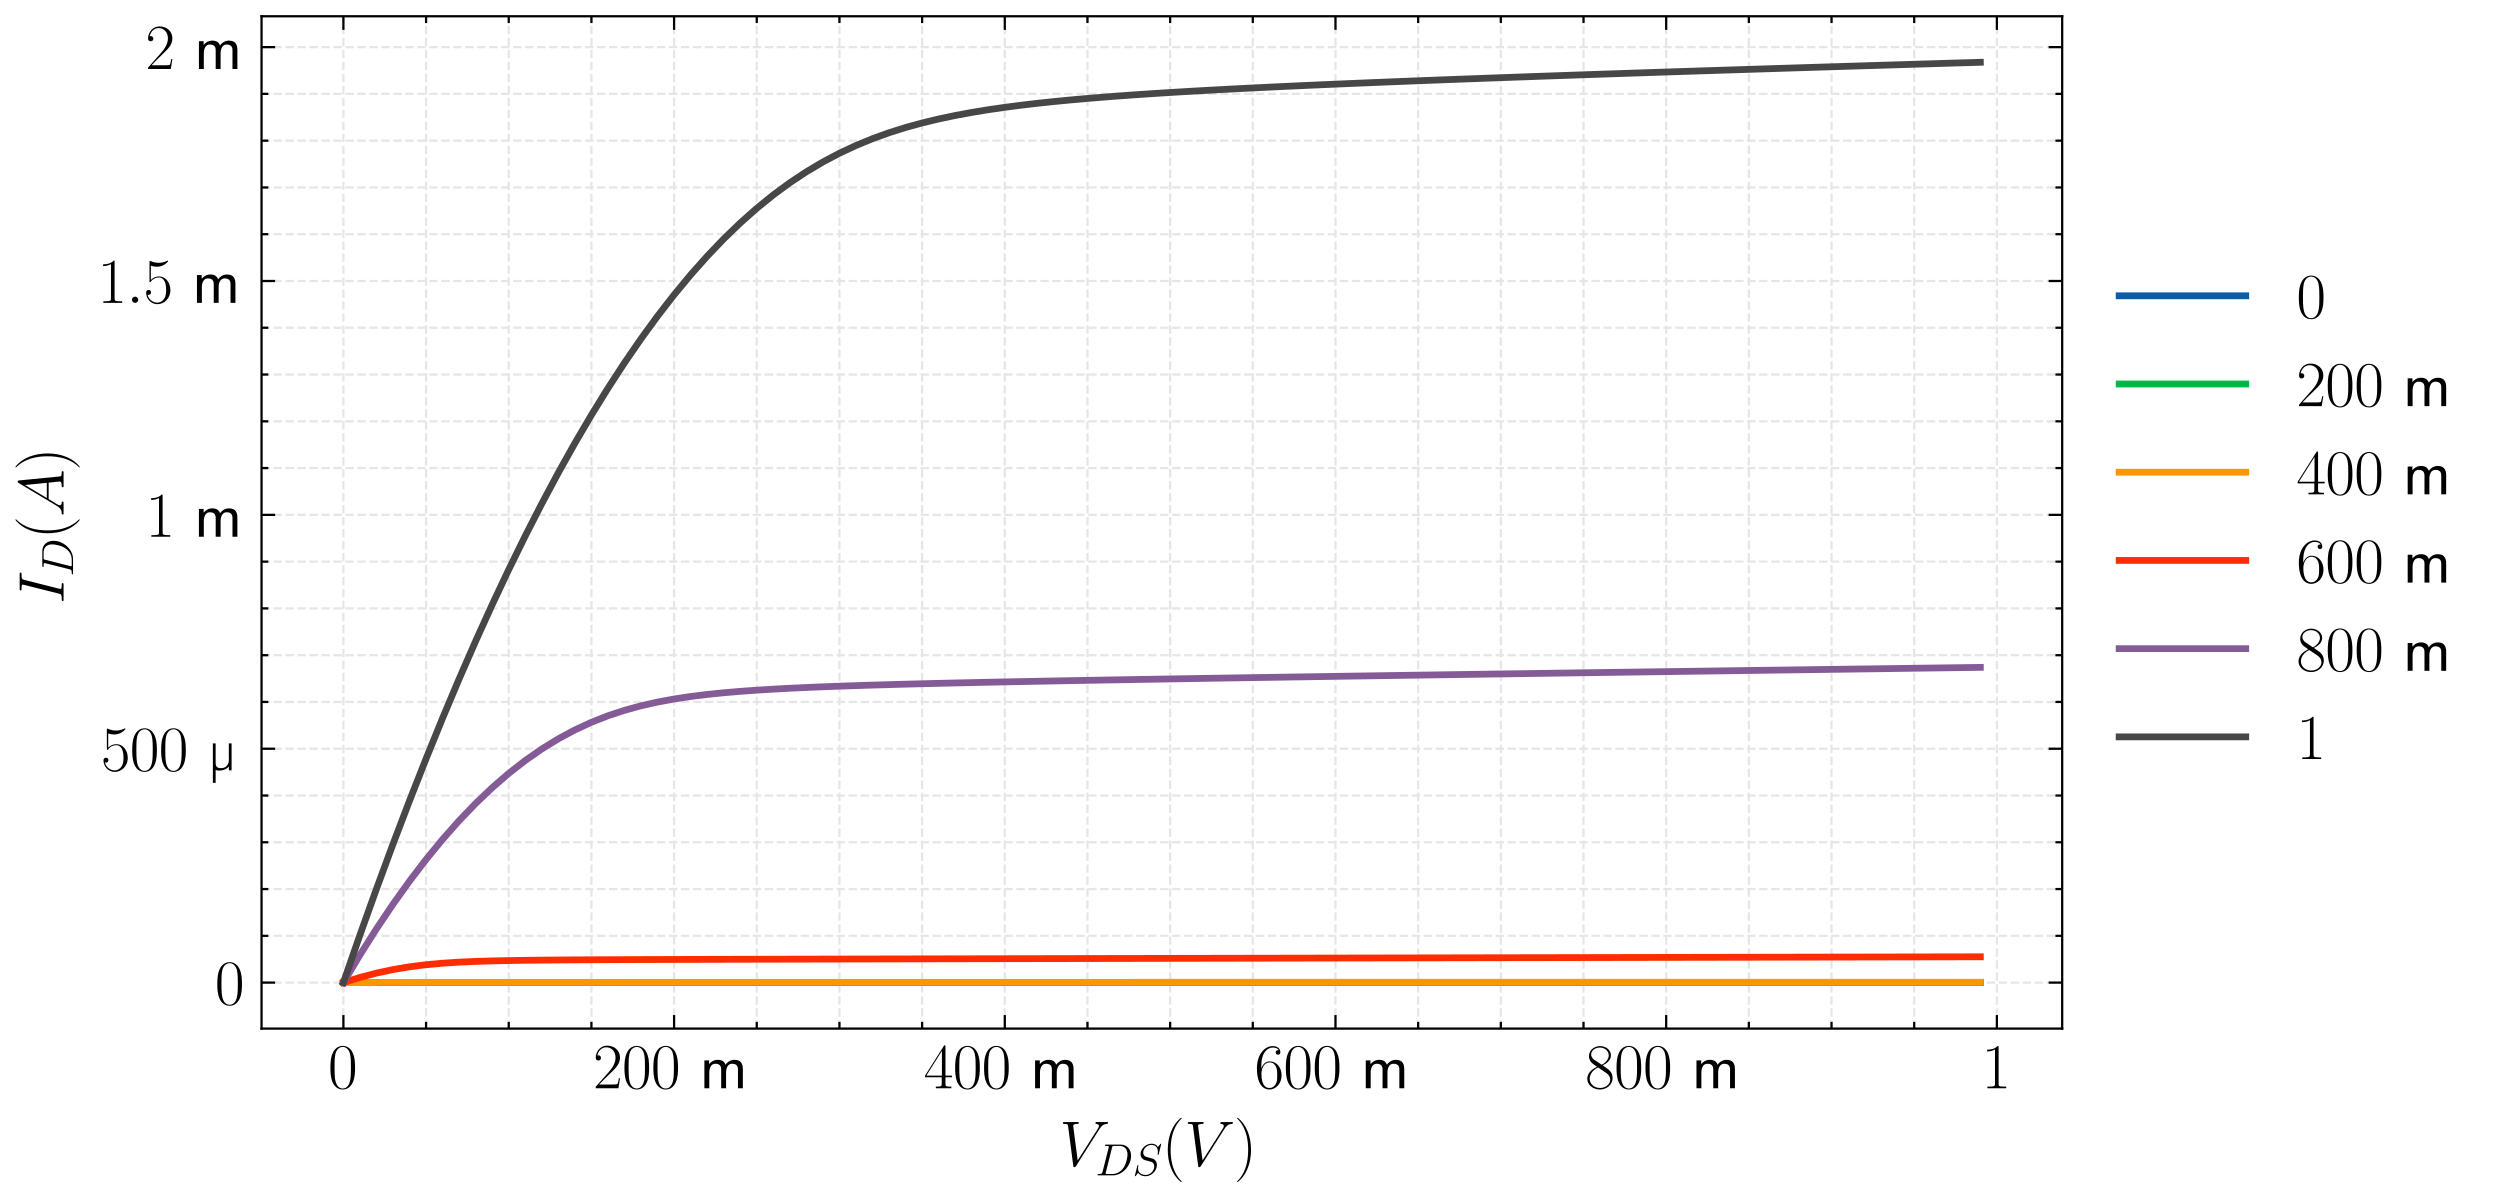 <?xml version="1.0" encoding="utf-8" standalone="no"?>
<!DOCTYPE svg PUBLIC "-//W3C//DTD SVG 1.1//EN"
  "http://www.w3.org/Graphics/SVG/1.1/DTD/svg11.dtd">
<svg xmlns:xlink="http://www.w3.org/1999/xlink" width="552.96pt" height="264.96pt" viewBox="0 0 552.96 264.96" xmlns="http://www.w3.org/2000/svg" version="1.1">
 <defs>
  <style type="text/css">*{stroke-linejoin: round; stroke-linecap: butt}</style>
 </defs>
 <g id="figure_1">
  <g id="patch_1">
   <path d="M 0 264.96 
L 552.96 264.96 
L 552.96 0 
L 0 0 
L 0 264.96 
z
" style="fill: none"/>
  </g>
  <g id="axes_1">
   <g id="patch_2">
    <path d="M 57.85 227.514 
L 456.123 227.514 
L 456.123 3.6 
L 57.85 3.6 
L 57.85 227.514 
z
" style="fill: none"/>
   </g>
   <g id="matplotlib.axis_1">
    <g id="xtick_1">
     <g id="line2d_1">
      <path d="M 75.954 227.514 
L 75.954 3.6 
" clip-path="url(#p0f5ba9a753)" style="fill: none; stroke-dasharray: 1.85,0.8; stroke-dashoffset: 0; stroke: #e6e6e6; stroke-width: 0.5"/>
     </g>
     <g id="line2d_2">
      <defs>
       <path id="m8b598029b9" d="M 0 0 
L 0 -3 
" style="stroke: #000000; stroke-width: 0.5"/>
      </defs>
      <g>
       <use xlink:href="#m8b598029b9" x="75.954" y="227.514" style="stroke: #000000; stroke-width: 0.5"/>
      </g>
     </g>
     <g id="line2d_3">
      <defs>
       <path id="m0d87e6d3b1" d="M 0 0 
L 0 3 
" style="stroke: #000000; stroke-width: 0.5"/>
      </defs>
      <g>
       <use xlink:href="#m0d87e6d3b1" x="75.954" y="3.6" style="stroke: #000000; stroke-width: 0.5"/>
      </g>
     </g>
     <g id="text_1">
      <!-- $0$ -->
      <g transform="translate(72.539 240.7) scale(0.14 -0.14)">
       <defs>
        <path id="CMR17-30" d="M 2688 2025 
C 2688 2416 2682 3080 2413 3591 
C 2176 4039 1798 4198 1466 4198 
C 1158 4198 768 4058 525 3597 
C 269 3118 243 2524 243 2025 
C 243 1661 250 1106 448 619 
C 723 -39 1216 -128 1466 -128 
C 1760 -128 2208 -7 2470 600 
C 2662 1042 2688 1559 2688 2025 
z
M 1466 -26 
C 1056 -26 813 325 723 812 
C 653 1188 653 1738 653 2096 
C 653 2588 653 2997 736 3387 
C 858 3929 1216 4096 1466 4096 
C 1728 4096 2067 3923 2189 3400 
C 2272 3036 2278 2607 2278 2096 
C 2278 1680 2278 1169 2202 792 
C 2067 95 1690 -26 1466 -26 
z
" transform="scale(0.016)"/>
       </defs>
       <use xlink:href="#CMR17-30" transform="scale(0.996)"/>
      </g>
     </g>
    </g>
    <g id="xtick_2">
     <g id="line2d_4">
      <path d="M 149.098 227.514 
L 149.098 3.6 
" clip-path="url(#p0f5ba9a753)" style="fill: none; stroke-dasharray: 1.85,0.8; stroke-dashoffset: 0; stroke: #e6e6e6; stroke-width: 0.5"/>
     </g>
     <g id="line2d_5">
      <g>
       <use xlink:href="#m8b598029b9" x="149.098" y="227.514" style="stroke: #000000; stroke-width: 0.5"/>
      </g>
     </g>
     <g id="line2d_6">
      <g>
       <use xlink:href="#m0d87e6d3b1" x="149.098" y="3.6" style="stroke: #000000; stroke-width: 0.5"/>
      </g>
     </g>
     <g id="text_2">
      <!-- $200$ m -->
      <g transform="translate(131.179 240.7) scale(0.14 -0.14)">
       <defs>
        <path id="CMR17-32" d="M 2669 989 
L 2554 989 
C 2490 536 2438 459 2413 420 
C 2381 369 1920 369 1830 369 
L 602 369 
C 832 619 1280 1072 1824 1597 
C 2214 1967 2669 2402 2669 3035 
C 2669 3790 2067 4224 1395 4224 
C 691 4224 262 3604 262 3030 
C 262 2780 448 2748 525 2748 
C 589 2748 781 2787 781 3010 
C 781 3207 614 3264 525 3264 
C 486 3264 448 3258 422 3245 
C 544 3790 915 4058 1306 4058 
C 1862 4058 2227 3617 2227 3035 
C 2227 2479 1901 2000 1536 1584 
L 262 146 
L 262 0 
L 2515 0 
L 2669 989 
z
" transform="scale(0.016)"/>
        <path id="CMSS17-6d" d="M 4288 1877 
C 4288 2308 4179 2816 3462 2816 
C 2982 2816 2694 2516 2566 2331 
C 2451 2670 2182 2816 1798 2816 
C 1363 2816 1088 2568 941 2389 
L 941 2758 
L 474 2758 
L 474 0 
L 960 0 
L 960 1559 
C 960 1939 1101 2428 1555 2428 
C 2138 2428 2138 2016 2138 1829 
L 2138 0 
L 2624 0 
L 2624 1559 
C 2624 1939 2765 2428 3219 2428 
C 3802 2428 3802 2016 3802 1829 
L 3802 0 
L 4288 0 
L 4288 1877 
z
" transform="scale(0.016)"/>
       </defs>
       <use xlink:href="#CMR17-32" transform="scale(0.996)"/>
       <use xlink:href="#CMR17-30" transform="translate(45.69 0) scale(0.996)"/>
       <use xlink:href="#CMR17-30" transform="translate(91.381 0) scale(0.996)"/>
       <use xlink:href="#CMSS17-6d" transform="translate(168.301 0) scale(0.996)"/>
      </g>
     </g>
    </g>
    <g id="xtick_3">
     <g id="line2d_7">
      <path d="M 222.243 227.514 
L 222.243 3.6 
" clip-path="url(#p0f5ba9a753)" style="fill: none; stroke-dasharray: 1.85,0.8; stroke-dashoffset: 0; stroke: #e6e6e6; stroke-width: 0.5"/>
     </g>
     <g id="line2d_8">
      <g>
       <use xlink:href="#m8b598029b9" x="222.243" y="227.514" style="stroke: #000000; stroke-width: 0.5"/>
      </g>
     </g>
     <g id="line2d_9">
      <g>
       <use xlink:href="#m0d87e6d3b1" x="222.243" y="3.6" style="stroke: #000000; stroke-width: 0.5"/>
      </g>
     </g>
     <g id="text_3">
      <!-- $400$ m -->
      <g transform="translate(204.324 240.7) scale(0.14 -0.14)">
       <defs>
        <path id="CMR17-34" d="M 2150 4122 
C 2150 4256 2144 4256 2029 4256 
L 128 1254 
L 128 1088 
L 1779 1088 
L 1779 457 
C 1779 224 1766 160 1318 160 
L 1197 160 
L 1197 0 
C 1402 0 1747 0 1965 0 
C 2182 0 2528 0 2733 0 
L 2733 160 
L 2611 160 
C 2163 160 2150 224 2150 457 
L 2150 1088 
L 2803 1088 
L 2803 1254 
L 2150 1254 
L 2150 4122 
z
M 1798 3703 
L 1798 1254 
L 256 1254 
L 1798 3703 
z
" transform="scale(0.016)"/>
       </defs>
       <use xlink:href="#CMR17-34" transform="scale(0.996)"/>
       <use xlink:href="#CMR17-30" transform="translate(45.69 0) scale(0.996)"/>
       <use xlink:href="#CMR17-30" transform="translate(91.381 0) scale(0.996)"/>
       <use xlink:href="#CMSS17-6d" transform="translate(168.301 0) scale(0.996)"/>
      </g>
     </g>
    </g>
    <g id="xtick_4">
     <g id="line2d_10">
      <path d="M 295.387 227.514 
L 295.387 3.6 
" clip-path="url(#p0f5ba9a753)" style="fill: none; stroke-dasharray: 1.85,0.8; stroke-dashoffset: 0; stroke: #e6e6e6; stroke-width: 0.5"/>
     </g>
     <g id="line2d_11">
      <g>
       <use xlink:href="#m8b598029b9" x="295.387" y="227.514" style="stroke: #000000; stroke-width: 0.5"/>
      </g>
     </g>
     <g id="line2d_12">
      <g>
       <use xlink:href="#m0d87e6d3b1" x="295.387" y="3.6" style="stroke: #000000; stroke-width: 0.5"/>
      </g>
     </g>
     <g id="text_4">
      <!-- $600$ m -->
      <g transform="translate(277.469 240.7) scale(0.14 -0.14)">
       <defs>
        <path id="CMR17-36" d="M 678 2176 
C 678 3690 1395 4032 1811 4032 
C 1946 4032 2272 4009 2400 3776 
C 2298 3776 2106 3776 2106 3553 
C 2106 3381 2246 3323 2336 3323 
C 2394 3323 2566 3348 2566 3560 
C 2566 3954 2246 4179 1805 4179 
C 1043 4179 243 3390 243 1984 
C 243 253 966 -128 1478 -128 
C 2099 -128 2688 427 2688 1283 
C 2688 2081 2170 2662 1517 2662 
C 1126 2662 838 2407 678 1960 
L 678 2176 
z
M 1478 25 
C 691 25 691 1200 691 1436 
C 691 1896 909 2560 1504 2560 
C 1613 2560 1926 2560 2138 2120 
C 2253 1870 2253 1609 2253 1289 
C 2253 944 2253 690 2118 434 
C 1978 171 1773 25 1478 25 
z
" transform="scale(0.016)"/>
       </defs>
       <use xlink:href="#CMR17-36" transform="scale(0.996)"/>
       <use xlink:href="#CMR17-30" transform="translate(45.69 0) scale(0.996)"/>
       <use xlink:href="#CMR17-30" transform="translate(91.381 0) scale(0.996)"/>
       <use xlink:href="#CMSS17-6d" transform="translate(168.301 0) scale(0.996)"/>
      </g>
     </g>
    </g>
    <g id="xtick_5">
     <g id="line2d_13">
      <path d="M 368.532 227.514 
L 368.532 3.6 
" clip-path="url(#p0f5ba9a753)" style="fill: none; stroke-dasharray: 1.85,0.8; stroke-dashoffset: 0; stroke: #e6e6e6; stroke-width: 0.5"/>
     </g>
     <g id="line2d_14">
      <g>
       <use xlink:href="#m8b598029b9" x="368.532" y="227.514" style="stroke: #000000; stroke-width: 0.5"/>
      </g>
     </g>
     <g id="line2d_15">
      <g>
       <use xlink:href="#m0d87e6d3b1" x="368.532" y="3.6" style="stroke: #000000; stroke-width: 0.5"/>
      </g>
     </g>
     <g id="text_5">
      <!-- $800$ m -->
      <g transform="translate(350.613 240.7) scale(0.14 -0.14)">
       <defs>
        <path id="CMR17-38" d="M 1741 2264 
C 2144 2467 2554 2773 2554 3263 
C 2554 3841 1990 4179 1472 4179 
C 890 4179 378 3759 378 3180 
C 378 3021 416 2747 666 2505 
C 730 2442 998 2251 1171 2130 
C 883 1983 211 1634 211 934 
C 211 279 838 -128 1459 -128 
C 2144 -128 2720 362 2720 1010 
C 2720 1590 2330 1857 2074 2029 
L 1741 2264 
z
M 902 2822 
C 851 2854 595 3051 595 3351 
C 595 3739 998 4032 1459 4032 
C 1965 4032 2336 3676 2336 3262 
C 2336 2669 1670 2331 1638 2331 
C 1632 2331 1626 2331 1574 2370 
L 902 2822 
z
M 2080 1519 
C 2176 1449 2483 1240 2483 851 
C 2483 381 2010 25 1472 25 
C 890 25 448 438 448 940 
C 448 1443 838 1862 1280 2060 
L 2080 1519 
z
" transform="scale(0.016)"/>
       </defs>
       <use xlink:href="#CMR17-38" transform="scale(0.996)"/>
       <use xlink:href="#CMR17-30" transform="translate(45.69 0) scale(0.996)"/>
       <use xlink:href="#CMR17-30" transform="translate(91.381 0) scale(0.996)"/>
       <use xlink:href="#CMSS17-6d" transform="translate(168.301 0) scale(0.996)"/>
      </g>
     </g>
    </g>
    <g id="xtick_6">
     <g id="line2d_16">
      <path d="M 441.677 227.514 
L 441.677 3.6 
" clip-path="url(#p0f5ba9a753)" style="fill: none; stroke-dasharray: 1.85,0.8; stroke-dashoffset: 0; stroke: #e6e6e6; stroke-width: 0.5"/>
     </g>
     <g id="line2d_17">
      <g>
       <use xlink:href="#m8b598029b9" x="441.677" y="227.514" style="stroke: #000000; stroke-width: 0.5"/>
      </g>
     </g>
     <g id="line2d_18">
      <g>
       <use xlink:href="#m0d87e6d3b1" x="441.677" y="3.6" style="stroke: #000000; stroke-width: 0.5"/>
      </g>
     </g>
     <g id="text_6">
      <!-- $1$ -->
      <g transform="translate(438.262 240.7) scale(0.14 -0.14)">
       <defs>
        <path id="CMR17-31" d="M 1702 4058 
C 1702 4192 1696 4192 1606 4192 
C 1357 3916 979 3827 621 3827 
C 602 3827 570 3827 563 3808 
C 557 3795 557 3782 557 3648 
C 755 3648 1088 3686 1344 3839 
L 1344 461 
C 1344 236 1331 160 781 160 
L 589 160 
L 589 0 
C 896 0 1216 0 1523 0 
C 1830 0 2150 0 2458 0 
L 2458 160 
L 2266 160 
C 1715 160 1702 230 1702 458 
L 1702 4058 
z
" transform="scale(0.016)"/>
       </defs>
       <use xlink:href="#CMR17-31" transform="scale(0.996)"/>
      </g>
     </g>
    </g>
    <g id="xtick_7">
     <g id="line2d_19">
      <path d="M 94.24 227.514 
L 94.24 3.6 
" clip-path="url(#p0f5ba9a753)" style="fill: none; stroke-dasharray: 1.85,0.8; stroke-dashoffset: 0; stroke: #e6e6e6; stroke-width: 0.5"/>
     </g>
     <g id="line2d_20">
      <defs>
       <path id="m044641db68" d="M 0 0 
L 0 -1.5 
" style="stroke: #000000; stroke-width: 0.5"/>
      </defs>
      <g>
       <use xlink:href="#m044641db68" x="94.24" y="227.514" style="stroke: #000000; stroke-width: 0.5"/>
      </g>
     </g>
     <g id="line2d_21">
      <defs>
       <path id="m6d1419fbc9" d="M 0 0 
L 0 1.5 
" style="stroke: #000000; stroke-width: 0.5"/>
      </defs>
      <g>
       <use xlink:href="#m6d1419fbc9" x="94.24" y="3.6" style="stroke: #000000; stroke-width: 0.5"/>
      </g>
     </g>
    </g>
    <g id="xtick_8">
     <g id="line2d_22">
      <path d="M 112.526 227.514 
L 112.526 3.6 
" clip-path="url(#p0f5ba9a753)" style="fill: none; stroke-dasharray: 1.85,0.8; stroke-dashoffset: 0; stroke: #e6e6e6; stroke-width: 0.5"/>
     </g>
     <g id="line2d_23">
      <g>
       <use xlink:href="#m044641db68" x="112.526" y="227.514" style="stroke: #000000; stroke-width: 0.5"/>
      </g>
     </g>
     <g id="line2d_24">
      <g>
       <use xlink:href="#m6d1419fbc9" x="112.526" y="3.6" style="stroke: #000000; stroke-width: 0.5"/>
      </g>
     </g>
    </g>
    <g id="xtick_9">
     <g id="line2d_25">
      <path d="M 130.812 227.514 
L 130.812 3.6 
" clip-path="url(#p0f5ba9a753)" style="fill: none; stroke-dasharray: 1.85,0.8; stroke-dashoffset: 0; stroke: #e6e6e6; stroke-width: 0.5"/>
     </g>
     <g id="line2d_26">
      <g>
       <use xlink:href="#m044641db68" x="130.812" y="227.514" style="stroke: #000000; stroke-width: 0.5"/>
      </g>
     </g>
     <g id="line2d_27">
      <g>
       <use xlink:href="#m6d1419fbc9" x="130.812" y="3.6" style="stroke: #000000; stroke-width: 0.5"/>
      </g>
     </g>
    </g>
    <g id="xtick_10">
     <g id="line2d_28">
      <path d="M 167.384 227.514 
L 167.384 3.6 
" clip-path="url(#p0f5ba9a753)" style="fill: none; stroke-dasharray: 1.85,0.8; stroke-dashoffset: 0; stroke: #e6e6e6; stroke-width: 0.5"/>
     </g>
     <g id="line2d_29">
      <g>
       <use xlink:href="#m044641db68" x="167.384" y="227.514" style="stroke: #000000; stroke-width: 0.5"/>
      </g>
     </g>
     <g id="line2d_30">
      <g>
       <use xlink:href="#m6d1419fbc9" x="167.384" y="3.6" style="stroke: #000000; stroke-width: 0.5"/>
      </g>
     </g>
    </g>
    <g id="xtick_11">
     <g id="line2d_31">
      <path d="M 185.67 227.514 
L 185.67 3.6 
" clip-path="url(#p0f5ba9a753)" style="fill: none; stroke-dasharray: 1.85,0.8; stroke-dashoffset: 0; stroke: #e6e6e6; stroke-width: 0.5"/>
     </g>
     <g id="line2d_32">
      <g>
       <use xlink:href="#m044641db68" x="185.67" y="227.514" style="stroke: #000000; stroke-width: 0.5"/>
      </g>
     </g>
     <g id="line2d_33">
      <g>
       <use xlink:href="#m6d1419fbc9" x="185.67" y="3.6" style="stroke: #000000; stroke-width: 0.5"/>
      </g>
     </g>
    </g>
    <g id="xtick_12">
     <g id="line2d_34">
      <path d="M 203.957 227.514 
L 203.957 3.6 
" clip-path="url(#p0f5ba9a753)" style="fill: none; stroke-dasharray: 1.85,0.8; stroke-dashoffset: 0; stroke: #e6e6e6; stroke-width: 0.5"/>
     </g>
     <g id="line2d_35">
      <g>
       <use xlink:href="#m044641db68" x="203.957" y="227.514" style="stroke: #000000; stroke-width: 0.5"/>
      </g>
     </g>
     <g id="line2d_36">
      <g>
       <use xlink:href="#m6d1419fbc9" x="203.957" y="3.6" style="stroke: #000000; stroke-width: 0.5"/>
      </g>
     </g>
    </g>
    <g id="xtick_13">
     <g id="line2d_37">
      <path d="M 240.529 227.514 
L 240.529 3.6 
" clip-path="url(#p0f5ba9a753)" style="fill: none; stroke-dasharray: 1.85,0.8; stroke-dashoffset: 0; stroke: #e6e6e6; stroke-width: 0.5"/>
     </g>
     <g id="line2d_38">
      <g>
       <use xlink:href="#m044641db68" x="240.529" y="227.514" style="stroke: #000000; stroke-width: 0.5"/>
      </g>
     </g>
     <g id="line2d_39">
      <g>
       <use xlink:href="#m6d1419fbc9" x="240.529" y="3.6" style="stroke: #000000; stroke-width: 0.5"/>
      </g>
     </g>
    </g>
    <g id="xtick_14">
     <g id="line2d_40">
      <path d="M 258.815 227.514 
L 258.815 3.6 
" clip-path="url(#p0f5ba9a753)" style="fill: none; stroke-dasharray: 1.85,0.8; stroke-dashoffset: 0; stroke: #e6e6e6; stroke-width: 0.5"/>
     </g>
     <g id="line2d_41">
      <g>
       <use xlink:href="#m044641db68" x="258.815" y="227.514" style="stroke: #000000; stroke-width: 0.5"/>
      </g>
     </g>
     <g id="line2d_42">
      <g>
       <use xlink:href="#m6d1419fbc9" x="258.815" y="3.6" style="stroke: #000000; stroke-width: 0.5"/>
      </g>
     </g>
    </g>
    <g id="xtick_15">
     <g id="line2d_43">
      <path d="M 277.101 227.514 
L 277.101 3.6 
" clip-path="url(#p0f5ba9a753)" style="fill: none; stroke-dasharray: 1.85,0.8; stroke-dashoffset: 0; stroke: #e6e6e6; stroke-width: 0.5"/>
     </g>
     <g id="line2d_44">
      <g>
       <use xlink:href="#m044641db68" x="277.101" y="227.514" style="stroke: #000000; stroke-width: 0.5"/>
      </g>
     </g>
     <g id="line2d_45">
      <g>
       <use xlink:href="#m6d1419fbc9" x="277.101" y="3.6" style="stroke: #000000; stroke-width: 0.5"/>
      </g>
     </g>
    </g>
    <g id="xtick_16">
     <g id="line2d_46">
      <path d="M 313.673 227.514 
L 313.673 3.6 
" clip-path="url(#p0f5ba9a753)" style="fill: none; stroke-dasharray: 1.85,0.8; stroke-dashoffset: 0; stroke: #e6e6e6; stroke-width: 0.5"/>
     </g>
     <g id="line2d_47">
      <g>
       <use xlink:href="#m044641db68" x="313.673" y="227.514" style="stroke: #000000; stroke-width: 0.5"/>
      </g>
     </g>
     <g id="line2d_48">
      <g>
       <use xlink:href="#m6d1419fbc9" x="313.673" y="3.6" style="stroke: #000000; stroke-width: 0.5"/>
      </g>
     </g>
    </g>
    <g id="xtick_17">
     <g id="line2d_49">
      <path d="M 331.96 227.514 
L 331.96 3.6 
" clip-path="url(#p0f5ba9a753)" style="fill: none; stroke-dasharray: 1.85,0.8; stroke-dashoffset: 0; stroke: #e6e6e6; stroke-width: 0.5"/>
     </g>
     <g id="line2d_50">
      <g>
       <use xlink:href="#m044641db68" x="331.96" y="227.514" style="stroke: #000000; stroke-width: 0.5"/>
      </g>
     </g>
     <g id="line2d_51">
      <g>
       <use xlink:href="#m6d1419fbc9" x="331.96" y="3.6" style="stroke: #000000; stroke-width: 0.5"/>
      </g>
     </g>
    </g>
    <g id="xtick_18">
     <g id="line2d_52">
      <path d="M 350.246 227.514 
L 350.246 3.6 
" clip-path="url(#p0f5ba9a753)" style="fill: none; stroke-dasharray: 1.85,0.8; stroke-dashoffset: 0; stroke: #e6e6e6; stroke-width: 0.5"/>
     </g>
     <g id="line2d_53">
      <g>
       <use xlink:href="#m044641db68" x="350.246" y="227.514" style="stroke: #000000; stroke-width: 0.5"/>
      </g>
     </g>
     <g id="line2d_54">
      <g>
       <use xlink:href="#m6d1419fbc9" x="350.246" y="3.6" style="stroke: #000000; stroke-width: 0.5"/>
      </g>
     </g>
    </g>
    <g id="xtick_19">
     <g id="line2d_55">
      <path d="M 386.818 227.514 
L 386.818 3.6 
" clip-path="url(#p0f5ba9a753)" style="fill: none; stroke-dasharray: 1.85,0.8; stroke-dashoffset: 0; stroke: #e6e6e6; stroke-width: 0.5"/>
     </g>
     <g id="line2d_56">
      <g>
       <use xlink:href="#m044641db68" x="386.818" y="227.514" style="stroke: #000000; stroke-width: 0.5"/>
      </g>
     </g>
     <g id="line2d_57">
      <g>
       <use xlink:href="#m6d1419fbc9" x="386.818" y="3.6" style="stroke: #000000; stroke-width: 0.5"/>
      </g>
     </g>
    </g>
    <g id="xtick_20">
     <g id="line2d_58">
      <path d="M 405.104 227.514 
L 405.104 3.6 
" clip-path="url(#p0f5ba9a753)" style="fill: none; stroke-dasharray: 1.85,0.8; stroke-dashoffset: 0; stroke: #e6e6e6; stroke-width: 0.5"/>
     </g>
     <g id="line2d_59">
      <g>
       <use xlink:href="#m044641db68" x="405.104" y="227.514" style="stroke: #000000; stroke-width: 0.5"/>
      </g>
     </g>
     <g id="line2d_60">
      <g>
       <use xlink:href="#m6d1419fbc9" x="405.104" y="3.6" style="stroke: #000000; stroke-width: 0.5"/>
      </g>
     </g>
    </g>
    <g id="xtick_21">
     <g id="line2d_61">
      <path d="M 423.39 227.514 
L 423.39 3.6 
" clip-path="url(#p0f5ba9a753)" style="fill: none; stroke-dasharray: 1.85,0.8; stroke-dashoffset: 0; stroke: #e6e6e6; stroke-width: 0.5"/>
     </g>
     <g id="line2d_62">
      <g>
       <use xlink:href="#m044641db68" x="423.39" y="227.514" style="stroke: #000000; stroke-width: 0.5"/>
      </g>
     </g>
     <g id="line2d_63">
      <g>
       <use xlink:href="#m6d1419fbc9" x="423.39" y="3.6" style="stroke: #000000; stroke-width: 0.5"/>
      </g>
     </g>
    </g>
    <g id="text_7">
     <!-- $V_{DS} (V)$ -->
     <g transform="translate(234.328 257.873) scale(0.14 -0.14)">
      <defs>
       <path id="CMMI12-56" d="M 3962 3640 
C 4179 3984 4378 4136 4704 4162 
C 4768 4168 4819 4168 4819 4282 
C 4819 4308 4806 4346 4749 4346 
C 4634 4346 4358 4346 4243 4346 
C 4058 4346 3866 4346 3686 4346 
C 3635 4346 3571 4346 3571 4226 
C 3571 4168 3629 4162 3654 4162 
C 3891 4143 3917 4029 3917 3952 
C 3917 3857 3827 3710 3821 3704 
L 1811 540 
L 1363 3969 
C 1363 4160 1696 4160 1766 4160 
C 1862 4160 1920 4160 1920 4282 
C 1920 4346 1850 4346 1830 4346 
C 1722 4346 1594 4346 1485 4346 
L 1126 4346 
C 659 4346 467 4346 461 4346 
C 422 4346 346 4346 346 4230 
C 346 4160 390 4160 493 4160 
C 819 4160 838 4102 858 3944 
L 1370 24 
C 1389 -109 1389 -128 1478 -128 
C 1555 -128 1587 -109 1651 -8 
L 3962 3640 
z
" transform="scale(0.016)"/>
       <path id="CMMI12-44" d="M 1005 472 
C 947 249 934 185 486 185 
C 365 185 301 185 301 70 
C 301 0 339 0 467 0 
L 2496 0 
C 3789 0 5050 1332 5050 2753 
C 5050 3671 4499 4352 3584 4352 
L 1530 4352 
C 1408 4352 1350 4352 1350 4231 
C 1350 4167 1408 4167 1504 4167 
C 1894 4167 1894 4116 1894 4046 
C 1894 4034 1894 3995 1869 3899 
L 1005 472 
z
M 2355 3931 
C 2413 4167 2438 4167 2688 4167 
L 3392 4167 
C 3994 4167 4544 3842 4544 2963 
C 4544 2644 4416 1536 3795 835 
C 3616 625 3130 185 2394 185 
L 1664 185 
C 1574 185 1562 185 1523 192 
C 1453 198 1446 211 1446 262 
C 1446 307 1459 345 1472 402 
L 2355 3931 
z
" transform="scale(0.016)"/>
       <path id="CMMI12-53" d="M 4064 4423 
C 4064 4480 4019 4480 4006 4480 
C 3981 4480 3974 4474 3898 4378 
C 3859 4333 3597 4001 3590 3995 
C 3379 4410 2957 4480 2688 4480 
C 1875 4480 1139 3743 1139 3025 
C 1139 2549 1427 2269 1741 2161 
C 1811 2135 2189 2033 2381 1989 
C 2707 1900 2790 1875 2925 1735 
C 2950 1703 3078 1557 3078 1258 
C 3078 667 2528 57 1888 57 
C 1363 57 781 280 781 991 
C 781 1112 806 1265 826 1328 
C 826 1348 832 1378 832 1391 
C 832 1417 819 1449 768 1449 
C 710 1449 704 1436 678 1328 
L 352 24 
C 352 18 326 -64 326 -71 
C 326 -128 378 -128 390 -128 
C 416 -128 422 -122 499 -26 
L 794 356 
C 947 126 1280 -128 1875 -128 
C 2701 -128 3456 666 3456 1460 
C 3456 1728 3392 1963 3149 2197 
C 3014 2331 2899 2363 2310 2516 
C 1882 2630 1824 2649 1709 2751 
C 1600 2858 1517 3011 1517 3227 
C 1517 3761 2061 4308 2669 4308 
C 3296 4308 3590 3926 3590 3323 
C 3590 3158 3558 2986 3558 2961 
C 3558 2903 3610 2903 3629 2903 
C 3686 2903 3693 2922 3718 3024 
L 4064 4423 
z
" transform="scale(0.016)"/>
       <path id="CMR17-28" d="M 1958 -1561 
C 1958 -1555 1958 -1542 1939 -1523 
C 1645 -1224 858 -407 858 1581 
C 858 3569 1632 4379 1946 4697 
C 1946 4704 1958 4717 1958 4736 
C 1958 4755 1939 4768 1914 4768 
C 1843 4768 1299 4296 986 3594 
C 666 2887 576 2199 576 1588 
C 576 1128 621 351 1005 -471 
C 1312 -1135 1837 -1600 1914 -1600 
C 1946 -1600 1958 -1587 1958 -1561 
z
" transform="scale(0.016)"/>
       <path id="CMR17-29" d="M 1683 1581 
C 1683 2040 1638 2817 1254 3639 
C 947 4303 422 4768 346 4768 
C 326 4768 301 4761 301 4729 
C 301 4717 307 4710 314 4697 
C 621 4378 1402 3568 1402 1584 
C 1402 -407 627 -1217 314 -1537 
C 307 -1549 301 -1556 301 -1568 
C 301 -1600 326 -1600 346 -1600 
C 416 -1600 960 -1128 1274 -426 
C 1594 281 1683 969 1683 1581 
z
" transform="scale(0.016)"/>
      </defs>
      <use xlink:href="#CMMI12-56" transform="scale(0.996)"/>
      <use xlink:href="#CMMI12-44" transform="translate(56.87 -14.944) scale(0.697)"/>
      <use xlink:href="#CMMI12-53" transform="translate(115.462 -14.944) scale(0.697)"/>
      <use xlink:href="#CMR17-28" transform="translate(162.016 0) scale(0.996)"/>
      <use xlink:href="#CMMI12-56" transform="translate(197.297 0) scale(0.996)"/>
      <use xlink:href="#CMR17-29" transform="translate(275.844 0) scale(0.996)"/>
     </g>
    </g>
   </g>
   <g id="matplotlib.axis_2">
    <g id="ytick_1">
     <g id="line2d_64">
      <path d="M 57.85 217.336 
L 456.123 217.336 
" clip-path="url(#p0f5ba9a753)" style="fill: none; stroke-dasharray: 1.85,0.8; stroke-dashoffset: 0; stroke: #e6e6e6; stroke-width: 0.5"/>
     </g>
     <g id="line2d_65">
      <defs>
       <path id="ma329490ee4" d="M 0 0 
L 3 0 
" style="stroke: #000000; stroke-width: 0.5"/>
      </defs>
      <g>
       <use xlink:href="#ma329490ee4" x="57.85" y="217.336" style="stroke: #000000; stroke-width: 0.5"/>
      </g>
     </g>
     <g id="line2d_66">
      <defs>
       <path id="md81d87e275" d="M 0 0 
L -3 0 
" style="stroke: #000000; stroke-width: 0.5"/>
      </defs>
      <g>
       <use xlink:href="#md81d87e275" x="456.123" y="217.336" style="stroke: #000000; stroke-width: 0.5"/>
      </g>
     </g>
     <g id="text_8">
      <!-- $0$ -->
      <g transform="translate(47.522 222.179) scale(0.14 -0.14)">
       <use xlink:href="#CMR17-30" transform="scale(0.996)"/>
      </g>
     </g>
    </g>
    <g id="ytick_2">
     <g id="line2d_67">
      <path d="M 57.85 165.608 
L 456.123 165.608 
" clip-path="url(#p0f5ba9a753)" style="fill: none; stroke-dasharray: 1.85,0.8; stroke-dashoffset: 0; stroke: #e6e6e6; stroke-width: 0.5"/>
     </g>
     <g id="line2d_68">
      <g>
       <use xlink:href="#ma329490ee4" x="57.85" y="165.608" style="stroke: #000000; stroke-width: 0.5"/>
      </g>
     </g>
     <g id="line2d_69">
      <g>
       <use xlink:href="#md81d87e275" x="456.123" y="165.608" style="stroke: #000000; stroke-width: 0.5"/>
      </g>
     </g>
     <g id="text_9">
      <!-- $500$ µ -->
      <g transform="translate(22.308 170.451) scale(0.14 -0.14)">
       <defs>
        <path id="CMR17-35" d="M 730 3692 
C 794 3666 1056 3584 1325 3584 
C 1920 3584 2246 3911 2432 4100 
C 2432 4157 2432 4192 2394 4192 
C 2387 4192 2374 4192 2323 4163 
C 2099 4058 1837 3973 1517 3973 
C 1325 3973 1037 3999 723 4139 
C 653 4171 640 4171 634 4171 
C 602 4171 595 4164 595 4037 
L 595 2203 
C 595 2089 595 2057 659 2057 
C 691 2057 704 2070 736 2114 
C 941 2401 1222 2522 1542 2522 
C 1766 2522 2246 2382 2246 1289 
C 2246 1085 2246 715 2054 421 
C 1894 159 1645 25 1370 25 
C 947 25 518 320 403 814 
C 429 807 480 795 506 795 
C 589 795 749 840 749 1038 
C 749 1210 627 1280 506 1280 
C 358 1280 262 1190 262 1011 
C 262 454 704 -128 1382 -128 
C 2042 -128 2669 440 2669 1264 
C 2669 2030 2170 2624 1549 2624 
C 1222 2624 947 2503 730 2274 
L 730 3692 
z
" transform="scale(0.016)"/>
        <path id="SFSS3583-b5" d="M 544 2701 
L 544 -1216 
L 819 -1216 
L 819 65 
C 934 18 1056 0 1184 0 
C 1523 0 1971 160 2125 422 
L 2131 32 
L 2400 32 
L 2400 2701 
L 2125 2701 
L 2125 1341 
C 2125 1259 2131 1169 2131 1080 
C 2131 530 1786 243 1350 243 
C 1050 243 819 346 819 754 
L 819 2701 
L 544 2701 
z
" transform="scale(0.016)"/>
       </defs>
       <use xlink:href="#CMR17-35" transform="scale(0.996)"/>
       <use xlink:href="#CMR17-30" transform="translate(45.69 0) scale(0.996)"/>
       <use xlink:href="#CMR17-30" transform="translate(91.381 0) scale(0.996)"/>
       <use xlink:href="#SFSS3583-b5" transform="translate(168.301 0) scale(0.996)"/>
      </g>
     </g>
    </g>
    <g id="ytick_3">
     <g id="line2d_70">
      <path d="M 57.85 113.879 
L 456.123 113.879 
" clip-path="url(#p0f5ba9a753)" style="fill: none; stroke-dasharray: 1.85,0.8; stroke-dashoffset: 0; stroke: #e6e6e6; stroke-width: 0.5"/>
     </g>
     <g id="line2d_71">
      <g>
       <use xlink:href="#ma329490ee4" x="57.85" y="113.879" style="stroke: #000000; stroke-width: 0.5"/>
      </g>
     </g>
     <g id="line2d_72">
      <g>
       <use xlink:href="#md81d87e275" x="456.123" y="113.879" style="stroke: #000000; stroke-width: 0.5"/>
      </g>
     </g>
     <g id="text_10">
      <!-- $1$ m -->
      <g transform="translate(32.17 118.722) scale(0.14 -0.14)">
       <use xlink:href="#CMR17-31" transform="scale(0.996)"/>
       <use xlink:href="#CMSS17-6d" transform="translate(76.92 0) scale(0.996)"/>
      </g>
     </g>
    </g>
    <g id="ytick_4">
     <g id="line2d_73">
      <path d="M 57.85 62.151 
L 456.123 62.151 
" clip-path="url(#p0f5ba9a753)" style="fill: none; stroke-dasharray: 1.85,0.8; stroke-dashoffset: 0; stroke: #e6e6e6; stroke-width: 0.5"/>
     </g>
     <g id="line2d_74">
      <g>
       <use xlink:href="#ma329490ee4" x="57.85" y="62.151" style="stroke: #000000; stroke-width: 0.5"/>
      </g>
     </g>
     <g id="line2d_75">
      <g>
       <use xlink:href="#md81d87e275" x="456.123" y="62.151" style="stroke: #000000; stroke-width: 0.5"/>
      </g>
     </g>
     <g id="text_11">
      <!-- $1.5$ m -->
      <g transform="translate(21.548 66.994) scale(0.14 -0.14)">
       <defs>
        <path id="CMMI12-3a" d="M 1178 307 
C 1178 492 1024 619 870 619 
C 685 619 557 466 557 313 
C 557 128 710 0 864 0 
C 1050 0 1178 153 1178 307 
z
" transform="scale(0.016)"/>
       </defs>
       <use xlink:href="#CMR17-31" transform="scale(0.996)"/>
       <use xlink:href="#CMMI12-3a" transform="translate(45.69 0) scale(0.996)"/>
       <use xlink:href="#CMR17-35" transform="translate(72.788 0) scale(0.996)"/>
       <use xlink:href="#CMSS17-6d" transform="translate(149.707 0) scale(0.996)"/>
      </g>
     </g>
    </g>
    <g id="ytick_5">
     <g id="line2d_76">
      <path d="M 57.85 10.422 
L 456.123 10.422 
" clip-path="url(#p0f5ba9a753)" style="fill: none; stroke-dasharray: 1.85,0.8; stroke-dashoffset: 0; stroke: #e6e6e6; stroke-width: 0.5"/>
     </g>
     <g id="line2d_77">
      <g>
       <use xlink:href="#ma329490ee4" x="57.85" y="10.422" style="stroke: #000000; stroke-width: 0.5"/>
      </g>
     </g>
     <g id="line2d_78">
      <g>
       <use xlink:href="#md81d87e275" x="456.123" y="10.422" style="stroke: #000000; stroke-width: 0.5"/>
      </g>
     </g>
     <g id="text_12">
      <!-- $2$ m -->
      <g transform="translate(32.17 15.265) scale(0.14 -0.14)">
       <use xlink:href="#CMR17-32" transform="scale(0.996)"/>
       <use xlink:href="#CMSS17-6d" transform="translate(76.92 0) scale(0.996)"/>
      </g>
     </g>
    </g>
    <g id="ytick_6">
     <g id="line2d_79">
      <path d="M 57.85 206.991 
L 456.123 206.991 
" clip-path="url(#p0f5ba9a753)" style="fill: none; stroke-dasharray: 1.85,0.8; stroke-dashoffset: 0; stroke: #e6e6e6; stroke-width: 0.5"/>
     </g>
     <g id="line2d_80">
      <defs>
       <path id="mba9b73c5b4" d="M 0 0 
L 1.5 0 
" style="stroke: #000000; stroke-width: 0.5"/>
      </defs>
      <g>
       <use xlink:href="#mba9b73c5b4" x="57.85" y="206.991" style="stroke: #000000; stroke-width: 0.5"/>
      </g>
     </g>
     <g id="line2d_81">
      <defs>
       <path id="m3ff03b70d3" d="M 0 0 
L -1.5 0 
" style="stroke: #000000; stroke-width: 0.5"/>
      </defs>
      <g>
       <use xlink:href="#m3ff03b70d3" x="456.123" y="206.991" style="stroke: #000000; stroke-width: 0.5"/>
      </g>
     </g>
    </g>
    <g id="ytick_7">
     <g id="line2d_82">
      <path d="M 57.85 196.645 
L 456.123 196.645 
" clip-path="url(#p0f5ba9a753)" style="fill: none; stroke-dasharray: 1.85,0.8; stroke-dashoffset: 0; stroke: #e6e6e6; stroke-width: 0.5"/>
     </g>
     <g id="line2d_83">
      <g>
       <use xlink:href="#mba9b73c5b4" x="57.85" y="196.645" style="stroke: #000000; stroke-width: 0.5"/>
      </g>
     </g>
     <g id="line2d_84">
      <g>
       <use xlink:href="#m3ff03b70d3" x="456.123" y="196.645" style="stroke: #000000; stroke-width: 0.5"/>
      </g>
     </g>
    </g>
    <g id="ytick_8">
     <g id="line2d_85">
      <path d="M 57.85 186.299 
L 456.123 186.299 
" clip-path="url(#p0f5ba9a753)" style="fill: none; stroke-dasharray: 1.85,0.8; stroke-dashoffset: 0; stroke: #e6e6e6; stroke-width: 0.5"/>
     </g>
     <g id="line2d_86">
      <g>
       <use xlink:href="#mba9b73c5b4" x="57.85" y="186.299" style="stroke: #000000; stroke-width: 0.5"/>
      </g>
     </g>
     <g id="line2d_87">
      <g>
       <use xlink:href="#m3ff03b70d3" x="456.123" y="186.299" style="stroke: #000000; stroke-width: 0.5"/>
      </g>
     </g>
    </g>
    <g id="ytick_9">
     <g id="line2d_88">
      <path d="M 57.85 175.954 
L 456.123 175.954 
" clip-path="url(#p0f5ba9a753)" style="fill: none; stroke-dasharray: 1.85,0.8; stroke-dashoffset: 0; stroke: #e6e6e6; stroke-width: 0.5"/>
     </g>
     <g id="line2d_89">
      <g>
       <use xlink:href="#mba9b73c5b4" x="57.85" y="175.954" style="stroke: #000000; stroke-width: 0.5"/>
      </g>
     </g>
     <g id="line2d_90">
      <g>
       <use xlink:href="#m3ff03b70d3" x="456.123" y="175.954" style="stroke: #000000; stroke-width: 0.5"/>
      </g>
     </g>
    </g>
    <g id="ytick_10">
     <g id="line2d_91">
      <path d="M 57.85 155.262 
L 456.123 155.262 
" clip-path="url(#p0f5ba9a753)" style="fill: none; stroke-dasharray: 1.85,0.8; stroke-dashoffset: 0; stroke: #e6e6e6; stroke-width: 0.5"/>
     </g>
     <g id="line2d_92">
      <g>
       <use xlink:href="#mba9b73c5b4" x="57.85" y="155.262" style="stroke: #000000; stroke-width: 0.5"/>
      </g>
     </g>
     <g id="line2d_93">
      <g>
       <use xlink:href="#m3ff03b70d3" x="456.123" y="155.262" style="stroke: #000000; stroke-width: 0.5"/>
      </g>
     </g>
    </g>
    <g id="ytick_11">
     <g id="line2d_94">
      <path d="M 57.85 144.916 
L 456.123 144.916 
" clip-path="url(#p0f5ba9a753)" style="fill: none; stroke-dasharray: 1.85,0.8; stroke-dashoffset: 0; stroke: #e6e6e6; stroke-width: 0.5"/>
     </g>
     <g id="line2d_95">
      <g>
       <use xlink:href="#mba9b73c5b4" x="57.85" y="144.916" style="stroke: #000000; stroke-width: 0.5"/>
      </g>
     </g>
     <g id="line2d_96">
      <g>
       <use xlink:href="#m3ff03b70d3" x="456.123" y="144.916" style="stroke: #000000; stroke-width: 0.5"/>
      </g>
     </g>
    </g>
    <g id="ytick_12">
     <g id="line2d_97">
      <path d="M 57.85 134.571 
L 456.123 134.571 
" clip-path="url(#p0f5ba9a753)" style="fill: none; stroke-dasharray: 1.85,0.8; stroke-dashoffset: 0; stroke: #e6e6e6; stroke-width: 0.5"/>
     </g>
     <g id="line2d_98">
      <g>
       <use xlink:href="#mba9b73c5b4" x="57.85" y="134.571" style="stroke: #000000; stroke-width: 0.5"/>
      </g>
     </g>
     <g id="line2d_99">
      <g>
       <use xlink:href="#m3ff03b70d3" x="456.123" y="134.571" style="stroke: #000000; stroke-width: 0.5"/>
      </g>
     </g>
    </g>
    <g id="ytick_13">
     <g id="line2d_100">
      <path d="M 57.85 124.225 
L 456.123 124.225 
" clip-path="url(#p0f5ba9a753)" style="fill: none; stroke-dasharray: 1.85,0.8; stroke-dashoffset: 0; stroke: #e6e6e6; stroke-width: 0.5"/>
     </g>
     <g id="line2d_101">
      <g>
       <use xlink:href="#mba9b73c5b4" x="57.85" y="124.225" style="stroke: #000000; stroke-width: 0.5"/>
      </g>
     </g>
     <g id="line2d_102">
      <g>
       <use xlink:href="#m3ff03b70d3" x="456.123" y="124.225" style="stroke: #000000; stroke-width: 0.5"/>
      </g>
     </g>
    </g>
    <g id="ytick_14">
     <g id="line2d_103">
      <path d="M 57.85 103.534 
L 456.123 103.534 
" clip-path="url(#p0f5ba9a753)" style="fill: none; stroke-dasharray: 1.85,0.8; stroke-dashoffset: 0; stroke: #e6e6e6; stroke-width: 0.5"/>
     </g>
     <g id="line2d_104">
      <g>
       <use xlink:href="#mba9b73c5b4" x="57.85" y="103.534" style="stroke: #000000; stroke-width: 0.5"/>
      </g>
     </g>
     <g id="line2d_105">
      <g>
       <use xlink:href="#m3ff03b70d3" x="456.123" y="103.534" style="stroke: #000000; stroke-width: 0.5"/>
      </g>
     </g>
    </g>
    <g id="ytick_15">
     <g id="line2d_106">
      <path d="M 57.85 93.188 
L 456.123 93.188 
" clip-path="url(#p0f5ba9a753)" style="fill: none; stroke-dasharray: 1.85,0.8; stroke-dashoffset: 0; stroke: #e6e6e6; stroke-width: 0.5"/>
     </g>
     <g id="line2d_107">
      <g>
       <use xlink:href="#mba9b73c5b4" x="57.85" y="93.188" style="stroke: #000000; stroke-width: 0.5"/>
      </g>
     </g>
     <g id="line2d_108">
      <g>
       <use xlink:href="#m3ff03b70d3" x="456.123" y="93.188" style="stroke: #000000; stroke-width: 0.5"/>
      </g>
     </g>
    </g>
    <g id="ytick_16">
     <g id="line2d_109">
      <path d="M 57.85 82.842 
L 456.123 82.842 
" clip-path="url(#p0f5ba9a753)" style="fill: none; stroke-dasharray: 1.85,0.8; stroke-dashoffset: 0; stroke: #e6e6e6; stroke-width: 0.5"/>
     </g>
     <g id="line2d_110">
      <g>
       <use xlink:href="#mba9b73c5b4" x="57.85" y="82.842" style="stroke: #000000; stroke-width: 0.5"/>
      </g>
     </g>
     <g id="line2d_111">
      <g>
       <use xlink:href="#m3ff03b70d3" x="456.123" y="82.842" style="stroke: #000000; stroke-width: 0.5"/>
      </g>
     </g>
    </g>
    <g id="ytick_17">
     <g id="line2d_112">
      <path d="M 57.85 72.496 
L 456.123 72.496 
" clip-path="url(#p0f5ba9a753)" style="fill: none; stroke-dasharray: 1.85,0.8; stroke-dashoffset: 0; stroke: #e6e6e6; stroke-width: 0.5"/>
     </g>
     <g id="line2d_113">
      <g>
       <use xlink:href="#mba9b73c5b4" x="57.85" y="72.496" style="stroke: #000000; stroke-width: 0.5"/>
      </g>
     </g>
     <g id="line2d_114">
      <g>
       <use xlink:href="#m3ff03b70d3" x="456.123" y="72.496" style="stroke: #000000; stroke-width: 0.5"/>
      </g>
     </g>
    </g>
    <g id="ytick_18">
     <g id="line2d_115">
      <path d="M 57.85 51.805 
L 456.123 51.805 
" clip-path="url(#p0f5ba9a753)" style="fill: none; stroke-dasharray: 1.85,0.8; stroke-dashoffset: 0; stroke: #e6e6e6; stroke-width: 0.5"/>
     </g>
     <g id="line2d_116">
      <g>
       <use xlink:href="#mba9b73c5b4" x="57.85" y="51.805" style="stroke: #000000; stroke-width: 0.5"/>
      </g>
     </g>
     <g id="line2d_117">
      <g>
       <use xlink:href="#m3ff03b70d3" x="456.123" y="51.805" style="stroke: #000000; stroke-width: 0.5"/>
      </g>
     </g>
    </g>
    <g id="ytick_19">
     <g id="line2d_118">
      <path d="M 57.85 41.459 
L 456.123 41.459 
" clip-path="url(#p0f5ba9a753)" style="fill: none; stroke-dasharray: 1.85,0.8; stroke-dashoffset: 0; stroke: #e6e6e6; stroke-width: 0.5"/>
     </g>
     <g id="line2d_119">
      <g>
       <use xlink:href="#mba9b73c5b4" x="57.85" y="41.459" style="stroke: #000000; stroke-width: 0.5"/>
      </g>
     </g>
     <g id="line2d_120">
      <g>
       <use xlink:href="#m3ff03b70d3" x="456.123" y="41.459" style="stroke: #000000; stroke-width: 0.5"/>
      </g>
     </g>
    </g>
    <g id="ytick_20">
     <g id="line2d_121">
      <path d="M 57.85 31.113 
L 456.123 31.113 
" clip-path="url(#p0f5ba9a753)" style="fill: none; stroke-dasharray: 1.85,0.8; stroke-dashoffset: 0; stroke: #e6e6e6; stroke-width: 0.5"/>
     </g>
     <g id="line2d_122">
      <g>
       <use xlink:href="#mba9b73c5b4" x="57.85" y="31.113" style="stroke: #000000; stroke-width: 0.5"/>
      </g>
     </g>
     <g id="line2d_123">
      <g>
       <use xlink:href="#m3ff03b70d3" x="456.123" y="31.113" style="stroke: #000000; stroke-width: 0.5"/>
      </g>
     </g>
    </g>
    <g id="ytick_21">
     <g id="line2d_124">
      <path d="M 57.85 20.768 
L 456.123 20.768 
" clip-path="url(#p0f5ba9a753)" style="fill: none; stroke-dasharray: 1.85,0.8; stroke-dashoffset: 0; stroke: #e6e6e6; stroke-width: 0.5"/>
     </g>
     <g id="line2d_125">
      <g>
       <use xlink:href="#mba9b73c5b4" x="57.85" y="20.768" style="stroke: #000000; stroke-width: 0.5"/>
      </g>
     </g>
     <g id="line2d_126">
      <g>
       <use xlink:href="#m3ff03b70d3" x="456.123" y="20.768" style="stroke: #000000; stroke-width: 0.5"/>
      </g>
     </g>
    </g>
    <g id="text_13">
     <!-- $I_D (A)$ -->
     <g transform="translate(14.061 133.525) rotate(-90) scale(0.14 -0.14)">
      <defs>
       <path id="CMMI12-49" d="M 2355 3880 
C 2413 4103 2426 4167 2893 4167 
C 3034 4167 3085 4167 3085 4288 
C 3085 4352 3014 4352 2995 4352 
C 2880 4352 2739 4352 2624 4352 
L 1837 4352 
C 1709 4352 1562 4352 1434 4352 
C 1382 4352 1312 4352 1312 4231 
C 1312 4167 1363 4167 1491 4167 
C 1888 4167 1888 4116 1888 4046 
C 1888 4002 1875 3963 1862 3906 
L 998 472 
C 941 249 928 185 461 185 
C 320 185 262 185 262 64 
C 262 0 326 0 358 0 
C 474 0 614 0 730 0 
L 1517 0 
C 1645 0 1786 0 1914 0 
C 1965 0 2042 0 2042 115 
C 2042 185 2003 185 1862 185 
C 1466 185 1466 236 1466 312 
C 1466 325 1466 357 1491 459 
L 2355 3880 
z
" transform="scale(0.016)"/>
       <path id="CMMI12-41" d="M 1088 691 
C 864 314 646 186 339 186 
C 269 180 218 180 218 58 
C 218 24 250 0 294 0 
C 410 0 698 0 813 0 
C 998 0 1203 0 1382 0 
C 1421 0 1498 0 1498 122 
C 1498 180 1446 186 1408 186 
C 1261 186 1139 236 1139 388 
C 1139 476 1178 546 1261 685 
L 1747 1479 
L 3379 1479 
C 3386 1423 3386 1373 3392 1316 
C 3411 1152 3488 495 3488 376 
C 3488 186 3162 186 3059 186 
C 2989 186 2918 186 2918 70 
C 2918 0 2976 0 3014 0 
C 3123 0 3251 0 3360 0 
L 3725 0 
C 4115 0 4397 0 4403 0 
C 4448 0 4518 0 4518 122 
C 4518 186 4461 186 4365 186 
C 4013 186 4006 244 3987 434 
L 3597 4404 
C 3584 4531 3558 4544 3488 4544 
C 3424 4544 3386 4531 3328 4435 
L 1088 691 
z
M 1856 1664 
L 3142 3819 
L 3360 1664 
L 1856 1664 
z
" transform="scale(0.016)"/>
      </defs>
      <use xlink:href="#CMMI12-49" transform="scale(0.996)"/>
      <use xlink:href="#CMMI12-44" transform="translate(43.024 -14.944) scale(0.697)"/>
      <use xlink:href="#CMR17-28" transform="translate(102.115 0) scale(0.996)"/>
      <use xlink:href="#CMMI12-41" transform="translate(137.396 0) scale(0.996)"/>
      <use xlink:href="#CMR17-29" transform="translate(210.523 0) scale(0.996)"/>
     </g>
    </g>
   </g>
   <g id="line2d_127">
    <path d="M 75.954 217.336 
L 79.611 217.336 
L 83.268 217.336 
L 86.925 217.336 
L 90.582 217.336 
L 94.24 217.336 
L 97.897 217.336 
L 101.554 217.336 
L 105.211 217.336 
L 108.869 217.336 
L 112.526 217.336 
L 116.183 217.336 
L 119.84 217.336 
L 123.498 217.336 
L 127.155 217.336 
L 130.812 217.336 
L 134.469 217.336 
L 138.126 217.336 
L 141.784 217.336 
L 145.441 217.336 
L 149.098 217.336 
L 152.755 217.336 
L 156.413 217.336 
L 160.07 217.336 
L 163.727 217.336 
L 167.384 217.336 
L 171.042 217.336 
L 174.699 217.336 
L 178.356 217.336 
L 182.013 217.336 
L 185.67 217.336 
L 189.328 217.336 
L 192.985 217.336 
L 196.642 217.336 
L 200.299 217.336 
L 203.957 217.336 
L 207.614 217.336 
L 211.271 217.336 
L 214.928 217.336 
L 218.585 217.336 
L 222.243 217.336 
L 225.9 217.336 
L 229.557 217.336 
L 233.214 217.336 
L 236.872 217.336 
L 240.529 217.336 
L 244.186 217.336 
L 247.843 217.336 
L 251.501 217.336 
L 255.158 217.336 
L 258.815 217.336 
L 262.472 217.336 
L 266.129 217.336 
L 269.787 217.336 
L 273.444 217.336 
L 277.101 217.336 
L 280.758 217.336 
L 284.416 217.336 
L 288.073 217.336 
L 291.73 217.336 
L 295.387 217.336 
L 299.045 217.336 
L 302.702 217.336 
L 306.359 217.336 
L 310.016 217.336 
L 313.673 217.336 
L 317.331 217.336 
L 320.988 217.336 
L 324.645 217.336 
L 328.302 217.336 
L 331.96 217.336 
L 335.617 217.336 
L 339.274 217.336 
L 342.931 217.336 
L 346.589 217.336 
L 350.246 217.336 
L 353.903 217.336 
L 357.56 217.336 
L 361.217 217.336 
L 364.875 217.336 
L 368.532 217.336 
L 372.189 217.336 
L 375.846 217.336 
L 379.504 217.336 
L 383.161 217.336 
L 386.818 217.336 
L 390.475 217.336 
L 394.133 217.336 
L 397.79 217.336 
L 401.447 217.336 
L 405.104 217.336 
L 408.761 217.336 
L 412.419 217.336 
L 416.076 217.336 
L 419.733 217.336 
L 423.39 217.336 
L 427.048 217.336 
L 430.705 217.336 
L 434.362 217.336 
L 438.019 217.336 
" clip-path="url(#p0f5ba9a753)" style="fill: none; stroke: #0c5da5; stroke-width: 1.5; stroke-linecap: square"/>
   </g>
   <g id="line2d_128">
    <path d="M 75.954 217.336 
L 79.611 217.336 
L 83.268 217.336 
L 86.925 217.336 
L 90.582 217.336 
L 94.24 217.336 
L 97.897 217.336 
L 101.554 217.336 
L 105.211 217.336 
L 108.869 217.336 
L 112.526 217.336 
L 116.183 217.336 
L 119.84 217.336 
L 123.498 217.336 
L 127.155 217.336 
L 130.812 217.336 
L 134.469 217.336 
L 138.126 217.336 
L 141.784 217.336 
L 145.441 217.336 
L 149.098 217.336 
L 152.755 217.336 
L 156.413 217.336 
L 160.07 217.336 
L 163.727 217.336 
L 167.384 217.336 
L 171.042 217.336 
L 174.699 217.336 
L 178.356 217.336 
L 182.013 217.336 
L 185.67 217.336 
L 189.328 217.336 
L 192.985 217.336 
L 196.642 217.336 
L 200.299 217.336 
L 203.957 217.336 
L 207.614 217.336 
L 211.271 217.336 
L 214.928 217.336 
L 218.585 217.336 
L 222.243 217.336 
L 225.9 217.336 
L 229.557 217.336 
L 233.214 217.336 
L 236.872 217.336 
L 240.529 217.336 
L 244.186 217.336 
L 247.843 217.336 
L 251.501 217.336 
L 255.158 217.336 
L 258.815 217.336 
L 262.472 217.336 
L 266.129 217.336 
L 269.787 217.336 
L 273.444 217.336 
L 277.101 217.336 
L 280.758 217.336 
L 284.416 217.336 
L 288.073 217.336 
L 291.73 217.336 
L 295.387 217.336 
L 299.045 217.336 
L 302.702 217.336 
L 306.359 217.336 
L 310.016 217.336 
L 313.673 217.336 
L 317.331 217.336 
L 320.988 217.336 
L 324.645 217.336 
L 328.302 217.336 
L 331.96 217.336 
L 335.617 217.336 
L 339.274 217.336 
L 342.931 217.336 
L 346.589 217.336 
L 350.246 217.336 
L 353.903 217.336 
L 357.56 217.336 
L 361.217 217.336 
L 364.875 217.336 
L 368.532 217.336 
L 372.189 217.336 
L 375.846 217.336 
L 379.504 217.336 
L 383.161 217.336 
L 386.818 217.336 
L 390.475 217.336 
L 394.133 217.336 
L 397.79 217.336 
L 401.447 217.336 
L 405.104 217.336 
L 408.761 217.336 
L 412.419 217.336 
L 416.076 217.336 
L 419.733 217.336 
L 423.39 217.336 
L 427.048 217.336 
L 430.705 217.336 
L 434.362 217.336 
L 438.019 217.336 
" clip-path="url(#p0f5ba9a753)" style="fill: none; stroke: #00b945; stroke-width: 1.5; stroke-linecap: square"/>
   </g>
   <g id="line2d_129">
    <path d="M 75.954 217.336 
L 79.611 217.316 
L 83.268 217.301 
L 86.925 217.29 
L 90.582 217.284 
L 94.24 217.279 
L 97.897 217.277 
L 101.554 217.275 
L 105.211 217.274 
L 108.869 217.274 
L 112.526 217.273 
L 116.183 217.273 
L 119.84 217.272 
L 123.498 217.272 
L 127.155 217.272 
L 130.812 217.272 
L 134.469 217.272 
L 138.126 217.271 
L 141.784 217.271 
L 145.441 217.271 
L 149.098 217.271 
L 152.755 217.271 
L 156.413 217.271 
L 160.07 217.27 
L 163.727 217.27 
L 167.384 217.27 
L 171.042 217.27 
L 174.699 217.27 
L 178.356 217.27 
L 182.013 217.27 
L 185.67 217.27 
L 189.328 217.269 
L 192.985 217.269 
L 196.642 217.269 
L 200.299 217.269 
L 203.957 217.269 
L 207.614 217.269 
L 211.271 217.269 
L 214.928 217.269 
L 218.585 217.268 
L 222.243 217.268 
L 225.9 217.268 
L 229.557 217.268 
L 233.214 217.268 
L 236.872 217.268 
L 240.529 217.268 
L 244.186 217.268 
L 247.843 217.268 
L 251.501 217.267 
L 255.158 217.267 
L 258.815 217.267 
L 262.472 217.267 
L 266.129 217.267 
L 269.787 217.267 
L 273.444 217.267 
L 277.101 217.267 
L 280.758 217.266 
L 284.416 217.266 
L 288.073 217.266 
L 291.73 217.266 
L 295.387 217.266 
L 299.045 217.266 
L 302.702 217.266 
L 306.359 217.266 
L 310.016 217.265 
L 313.673 217.265 
L 317.331 217.265 
L 320.988 217.265 
L 324.645 217.265 
L 328.302 217.265 
L 331.96 217.265 
L 335.617 217.265 
L 339.274 217.264 
L 342.931 217.264 
L 346.589 217.264 
L 350.246 217.264 
L 353.903 217.264 
L 357.56 217.264 
L 361.217 217.264 
L 364.875 217.264 
L 368.532 217.264 
L 372.189 217.263 
L 375.846 217.263 
L 379.504 217.263 
L 383.161 217.263 
L 386.818 217.263 
L 390.475 217.263 
L 394.133 217.263 
L 397.79 217.263 
L 401.447 217.262 
L 405.104 217.262 
L 408.761 217.262 
L 412.419 217.262 
L 416.076 217.262 
L 419.733 217.262 
L 423.39 217.262 
L 427.048 217.262 
L 430.705 217.261 
L 434.362 217.261 
L 438.019 217.261 
" clip-path="url(#p0f5ba9a753)" style="fill: none; stroke: #ff9500; stroke-width: 1.5; stroke-linecap: square"/>
   </g>
   <g id="line2d_130">
    <path d="M 75.954 217.336 
L 79.611 216.192 
L 83.268 215.233 
L 86.925 214.454 
L 90.582 213.841 
L 94.24 213.379 
L 97.897 213.043 
L 101.554 212.808 
L 105.211 212.647 
L 108.869 212.537 
L 112.526 212.46 
L 116.183 212.405 
L 119.84 212.364 
L 123.498 212.333 
L 127.155 212.307 
L 130.812 212.287 
L 134.469 212.269 
L 138.126 212.254 
L 141.784 212.24 
L 145.441 212.228 
L 149.098 212.216 
L 152.755 212.205 
L 156.413 212.195 
L 160.07 212.185 
L 163.727 212.176 
L 167.384 212.167 
L 171.042 212.158 
L 174.699 212.15 
L 178.356 212.141 
L 182.013 212.133 
L 185.67 212.125 
L 189.328 212.117 
L 192.985 212.109 
L 196.642 212.102 
L 200.299 212.094 
L 203.957 212.086 
L 207.614 212.079 
L 211.271 212.071 
L 214.928 212.064 
L 218.585 212.056 
L 222.243 212.049 
L 225.9 212.042 
L 229.557 212.034 
L 233.214 212.027 
L 236.872 212.02 
L 240.529 212.012 
L 244.186 212.005 
L 247.843 211.998 
L 251.501 211.991 
L 255.158 211.984 
L 258.815 211.976 
L 262.472 211.969 
L 266.129 211.962 
L 269.787 211.955 
L 273.444 211.948 
L 277.101 211.941 
L 280.758 211.934 
L 284.416 211.926 
L 288.073 211.919 
L 291.73 211.912 
L 295.387 211.905 
L 299.045 211.898 
L 302.702 211.891 
L 306.359 211.884 
L 310.016 211.877 
L 313.673 211.87 
L 317.331 211.862 
L 320.988 211.855 
L 324.645 211.848 
L 328.302 211.841 
L 331.96 211.834 
L 335.617 211.827 
L 339.274 211.82 
L 342.931 211.813 
L 346.589 211.806 
L 350.246 211.799 
L 353.903 211.792 
L 357.56 211.784 
L 361.217 211.777 
L 364.875 211.77 
L 368.532 211.763 
L 372.189 211.756 
L 375.846 211.749 
L 379.504 211.742 
L 383.161 211.735 
L 386.818 211.728 
L 390.475 211.721 
L 394.133 211.713 
L 397.79 211.706 
L 401.447 211.699 
L 405.104 211.692 
L 408.761 211.685 
L 412.419 211.678 
L 416.076 211.671 
L 419.733 211.663 
L 423.39 211.656 
L 427.048 211.649 
L 430.705 211.642 
L 434.362 211.635 
L 438.019 211.628 
" clip-path="url(#p0f5ba9a753)" style="fill: none; stroke: #ff2c00; stroke-width: 1.5; stroke-linecap: square"/>
   </g>
   <g id="line2d_131">
    <path d="M 75.954 217.336 
L 79.611 211.225 
L 83.268 205.446 
L 86.925 200 
L 90.582 194.885 
L 94.24 190.1 
L 97.897 185.643 
L 101.554 181.513 
L 105.211 177.708 
L 108.869 174.224 
L 112.526 171.058 
L 116.183 168.205 
L 119.84 165.658 
L 123.498 163.409 
L 127.155 161.446 
L 130.812 159.755 
L 134.469 158.317 
L 138.126 157.11 
L 141.784 156.107 
L 145.441 155.283 
L 149.098 154.607 
L 152.755 154.055 
L 156.413 153.602 
L 160.07 153.228 
L 163.727 152.916 
L 167.384 152.653 
L 171.042 152.427 
L 174.699 152.232 
L 178.356 152.061 
L 182.013 151.909 
L 185.67 151.772 
L 189.328 151.647 
L 192.985 151.533 
L 196.642 151.426 
L 200.299 151.327 
L 203.957 151.234 
L 207.614 151.145 
L 211.271 151.061 
L 214.928 150.98 
L 218.585 150.902 
L 222.243 150.827 
L 225.9 150.755 
L 229.557 150.684 
L 233.214 150.615 
L 236.872 150.548 
L 240.529 150.483 
L 244.186 150.418 
L 247.843 150.355 
L 251.501 150.293 
L 255.158 150.231 
L 258.815 150.171 
L 262.472 150.111 
L 266.129 150.052 
L 269.787 149.994 
L 273.444 149.936 
L 277.101 149.879 
L 280.758 149.822 
L 284.416 149.766 
L 288.073 149.71 
L 291.73 149.655 
L 295.387 149.6 
L 299.045 149.545 
L 302.702 149.491 
L 306.359 149.437 
L 310.016 149.383 
L 313.673 149.33 
L 317.331 149.277 
L 320.988 149.224 
L 324.645 149.171 
L 328.302 149.119 
L 331.96 149.066 
L 335.617 149.014 
L 339.274 148.962 
L 342.931 148.911 
L 346.589 148.859 
L 350.246 148.808 
L 353.903 148.757 
L 357.56 148.706 
L 361.217 148.655 
L 364.875 148.604 
L 368.532 148.554 
L 372.189 148.503 
L 375.846 148.453 
L 379.504 148.403 
L 383.161 148.353 
L 386.818 148.303 
L 390.475 148.253 
L 394.133 148.203 
L 397.79 148.153 
L 401.447 148.104 
L 405.104 148.054 
L 408.761 148.005 
L 412.419 147.956 
L 416.076 147.907 
L 419.733 147.857 
L 423.39 147.808 
L 427.048 147.759 
L 430.705 147.71 
L 434.362 147.661 
L 438.019 147.613 
" clip-path="url(#p0f5ba9a753)" style="fill: none; stroke: #845b97; stroke-width: 1.5; stroke-linecap: square"/>
   </g>
   <g id="line2d_132">
    <path d="M 75.954 217.336 
L 79.611 206.816 
L 83.268 196.604 
L 86.925 186.7 
L 90.582 177.103 
L 94.24 167.814 
L 97.897 158.833 
L 101.554 150.159 
L 105.211 141.792 
L 108.869 133.732 
L 112.526 125.978 
L 116.183 118.53 
L 119.84 111.388 
L 123.498 104.551 
L 127.155 98.02 
L 130.812 91.793 
L 134.469 85.87 
L 138.126 80.25 
L 141.784 74.934 
L 145.441 69.919 
L 149.098 65.205 
L 152.755 60.791 
L 156.413 56.673 
L 160.07 52.85 
L 163.727 49.319 
L 167.384 46.075 
L 171.042 43.111 
L 174.699 40.422 
L 178.356 37.997 
L 182.013 35.824 
L 185.67 33.891 
L 189.328 32.181 
L 192.985 30.676 
L 196.642 29.357 
L 200.299 28.203 
L 203.957 27.196 
L 207.614 26.317 
L 211.271 25.546 
L 214.928 24.869 
L 218.585 24.271 
L 222.243 23.74 
L 225.9 23.265 
L 229.557 22.838 
L 233.214 22.451 
L 236.872 22.098 
L 240.529 21.774 
L 244.186 21.474 
L 247.843 21.195 
L 251.501 20.935 
L 255.158 20.69 
L 258.815 20.459 
L 262.472 20.239 
L 266.129 20.03 
L 269.787 19.83 
L 273.444 19.638 
L 277.101 19.453 
L 280.758 19.274 
L 284.416 19.101 
L 288.073 18.933 
L 291.73 18.77 
L 295.387 18.611 
L 299.045 18.456 
L 302.702 18.304 
L 306.359 18.155 
L 310.016 18.009 
L 313.673 17.866 
L 317.331 17.725 
L 320.988 17.586 
L 324.645 17.45 
L 328.302 17.315 
L 331.96 17.182 
L 335.617 17.051 
L 339.274 16.921 
L 342.931 16.793 
L 346.589 16.666 
L 350.246 16.541 
L 353.903 16.416 
L 357.56 16.293 
L 361.217 16.171 
L 364.875 16.049 
L 368.532 15.929 
L 372.189 15.81 
L 375.846 15.691 
L 379.504 15.574 
L 383.161 15.457 
L 386.818 15.341 
L 390.475 15.225 
L 394.133 15.111 
L 397.79 14.996 
L 401.447 14.883 
L 405.104 14.77 
L 408.761 14.658 
L 412.419 14.546 
L 416.076 14.435 
L 419.733 14.324 
L 423.39 14.214 
L 427.048 14.104 
L 430.705 13.995 
L 434.362 13.886 
L 438.019 13.778 
" clip-path="url(#p0f5ba9a753)" style="fill: none; stroke: #474747; stroke-width: 1.5; stroke-linecap: square"/>
   </g>
   <g id="patch_3">
    <path d="M 57.85 227.514 
L 57.85 3.6 
" style="fill: none; stroke: #000000; stroke-width: 0.5; stroke-linejoin: miter; stroke-linecap: square"/>
   </g>
   <g id="patch_4">
    <path d="M 456.123 227.514 
L 456.123 3.6 
" style="fill: none; stroke: #000000; stroke-width: 0.5; stroke-linejoin: miter; stroke-linecap: square"/>
   </g>
   <g id="patch_5">
    <path d="M 57.85 227.514 
L 456.123 227.514 
" style="fill: none; stroke: #000000; stroke-width: 0.5; stroke-linejoin: miter; stroke-linecap: square"/>
   </g>
   <g id="patch_6">
    <path d="M 57.85 3.6 
L 456.123 3.6 
" style="fill: none; stroke: #000000; stroke-width: 0.5; stroke-linejoin: miter; stroke-linecap: square"/>
   </g>
   <g id="legend_1">
    <g id="line2d_133">
     <path d="M 468.723 65.421 
L 482.723 65.421 
L 496.723 65.421 
" style="fill: none; stroke: #0c5da5; stroke-width: 1.5; stroke-linecap: square"/>
    </g>
    <g id="text_14">
     <!-- $0$  -->
     <g transform="translate(507.923 70.321) scale(0.14 -0.14)">
      <use xlink:href="#CMR17-30" transform="scale(0.996)"/>
     </g>
    </g>
    <g id="line2d_134">
     <path d="M 468.723 84.933 
L 482.723 84.933 
L 496.723 84.933 
" style="fill: none; stroke: #00b945; stroke-width: 1.5; stroke-linecap: square"/>
    </g>
    <g id="text_15">
     <!-- $200$ m -->
     <g transform="translate(507.923 89.833) scale(0.14 -0.14)">
      <use xlink:href="#CMR17-32" transform="scale(0.996)"/>
      <use xlink:href="#CMR17-30" transform="translate(45.69 0) scale(0.996)"/>
      <use xlink:href="#CMR17-30" transform="translate(91.381 0) scale(0.996)"/>
      <use xlink:href="#CMSS17-6d" transform="translate(168.301 0) scale(0.996)"/>
     </g>
    </g>
    <g id="line2d_135">
     <path d="M 468.723 104.445 
L 482.723 104.445 
L 496.723 104.445 
" style="fill: none; stroke: #ff9500; stroke-width: 1.5; stroke-linecap: square"/>
    </g>
    <g id="text_16">
     <!-- $400$ m -->
     <g transform="translate(507.923 109.345) scale(0.14 -0.14)">
      <use xlink:href="#CMR17-34" transform="scale(0.996)"/>
      <use xlink:href="#CMR17-30" transform="translate(45.69 0) scale(0.996)"/>
      <use xlink:href="#CMR17-30" transform="translate(91.381 0) scale(0.996)"/>
      <use xlink:href="#CMSS17-6d" transform="translate(168.301 0) scale(0.996)"/>
     </g>
    </g>
    <g id="line2d_136">
     <path d="M 468.723 123.957 
L 482.723 123.957 
L 496.723 123.957 
" style="fill: none; stroke: #ff2c00; stroke-width: 1.5; stroke-linecap: square"/>
    </g>
    <g id="text_17">
     <!-- $600$ m -->
     <g transform="translate(507.923 128.857) scale(0.14 -0.14)">
      <use xlink:href="#CMR17-36" transform="scale(0.996)"/>
      <use xlink:href="#CMR17-30" transform="translate(45.69 0) scale(0.996)"/>
      <use xlink:href="#CMR17-30" transform="translate(91.381 0) scale(0.996)"/>
      <use xlink:href="#CMSS17-6d" transform="translate(168.301 0) scale(0.996)"/>
     </g>
    </g>
    <g id="line2d_137">
     <path d="M 468.723 143.469 
L 482.723 143.469 
L 496.723 143.469 
" style="fill: none; stroke: #845b97; stroke-width: 1.5; stroke-linecap: square"/>
    </g>
    <g id="text_18">
     <!-- $800$ m -->
     <g transform="translate(507.923 148.369) scale(0.14 -0.14)">
      <use xlink:href="#CMR17-38" transform="scale(0.996)"/>
      <use xlink:href="#CMR17-30" transform="translate(45.69 0) scale(0.996)"/>
      <use xlink:href="#CMR17-30" transform="translate(91.381 0) scale(0.996)"/>
      <use xlink:href="#CMSS17-6d" transform="translate(168.301 0) scale(0.996)"/>
     </g>
    </g>
    <g id="line2d_138">
     <path d="M 468.723 162.981 
L 482.723 162.981 
L 496.723 162.981 
" style="fill: none; stroke: #474747; stroke-width: 1.5; stroke-linecap: square"/>
    </g>
    <g id="text_19">
     <!-- $1$  -->
     <g transform="translate(507.923 167.881) scale(0.14 -0.14)">
      <use xlink:href="#CMR17-31" transform="scale(0.996)"/>
     </g>
    </g>
   </g>
  </g>
 </g>
 <defs>
  <clipPath id="p0f5ba9a753">
   <rect x="57.85" y="3.6" width="398.272" height="223.914"/>
  </clipPath>
 </defs>
</svg>
